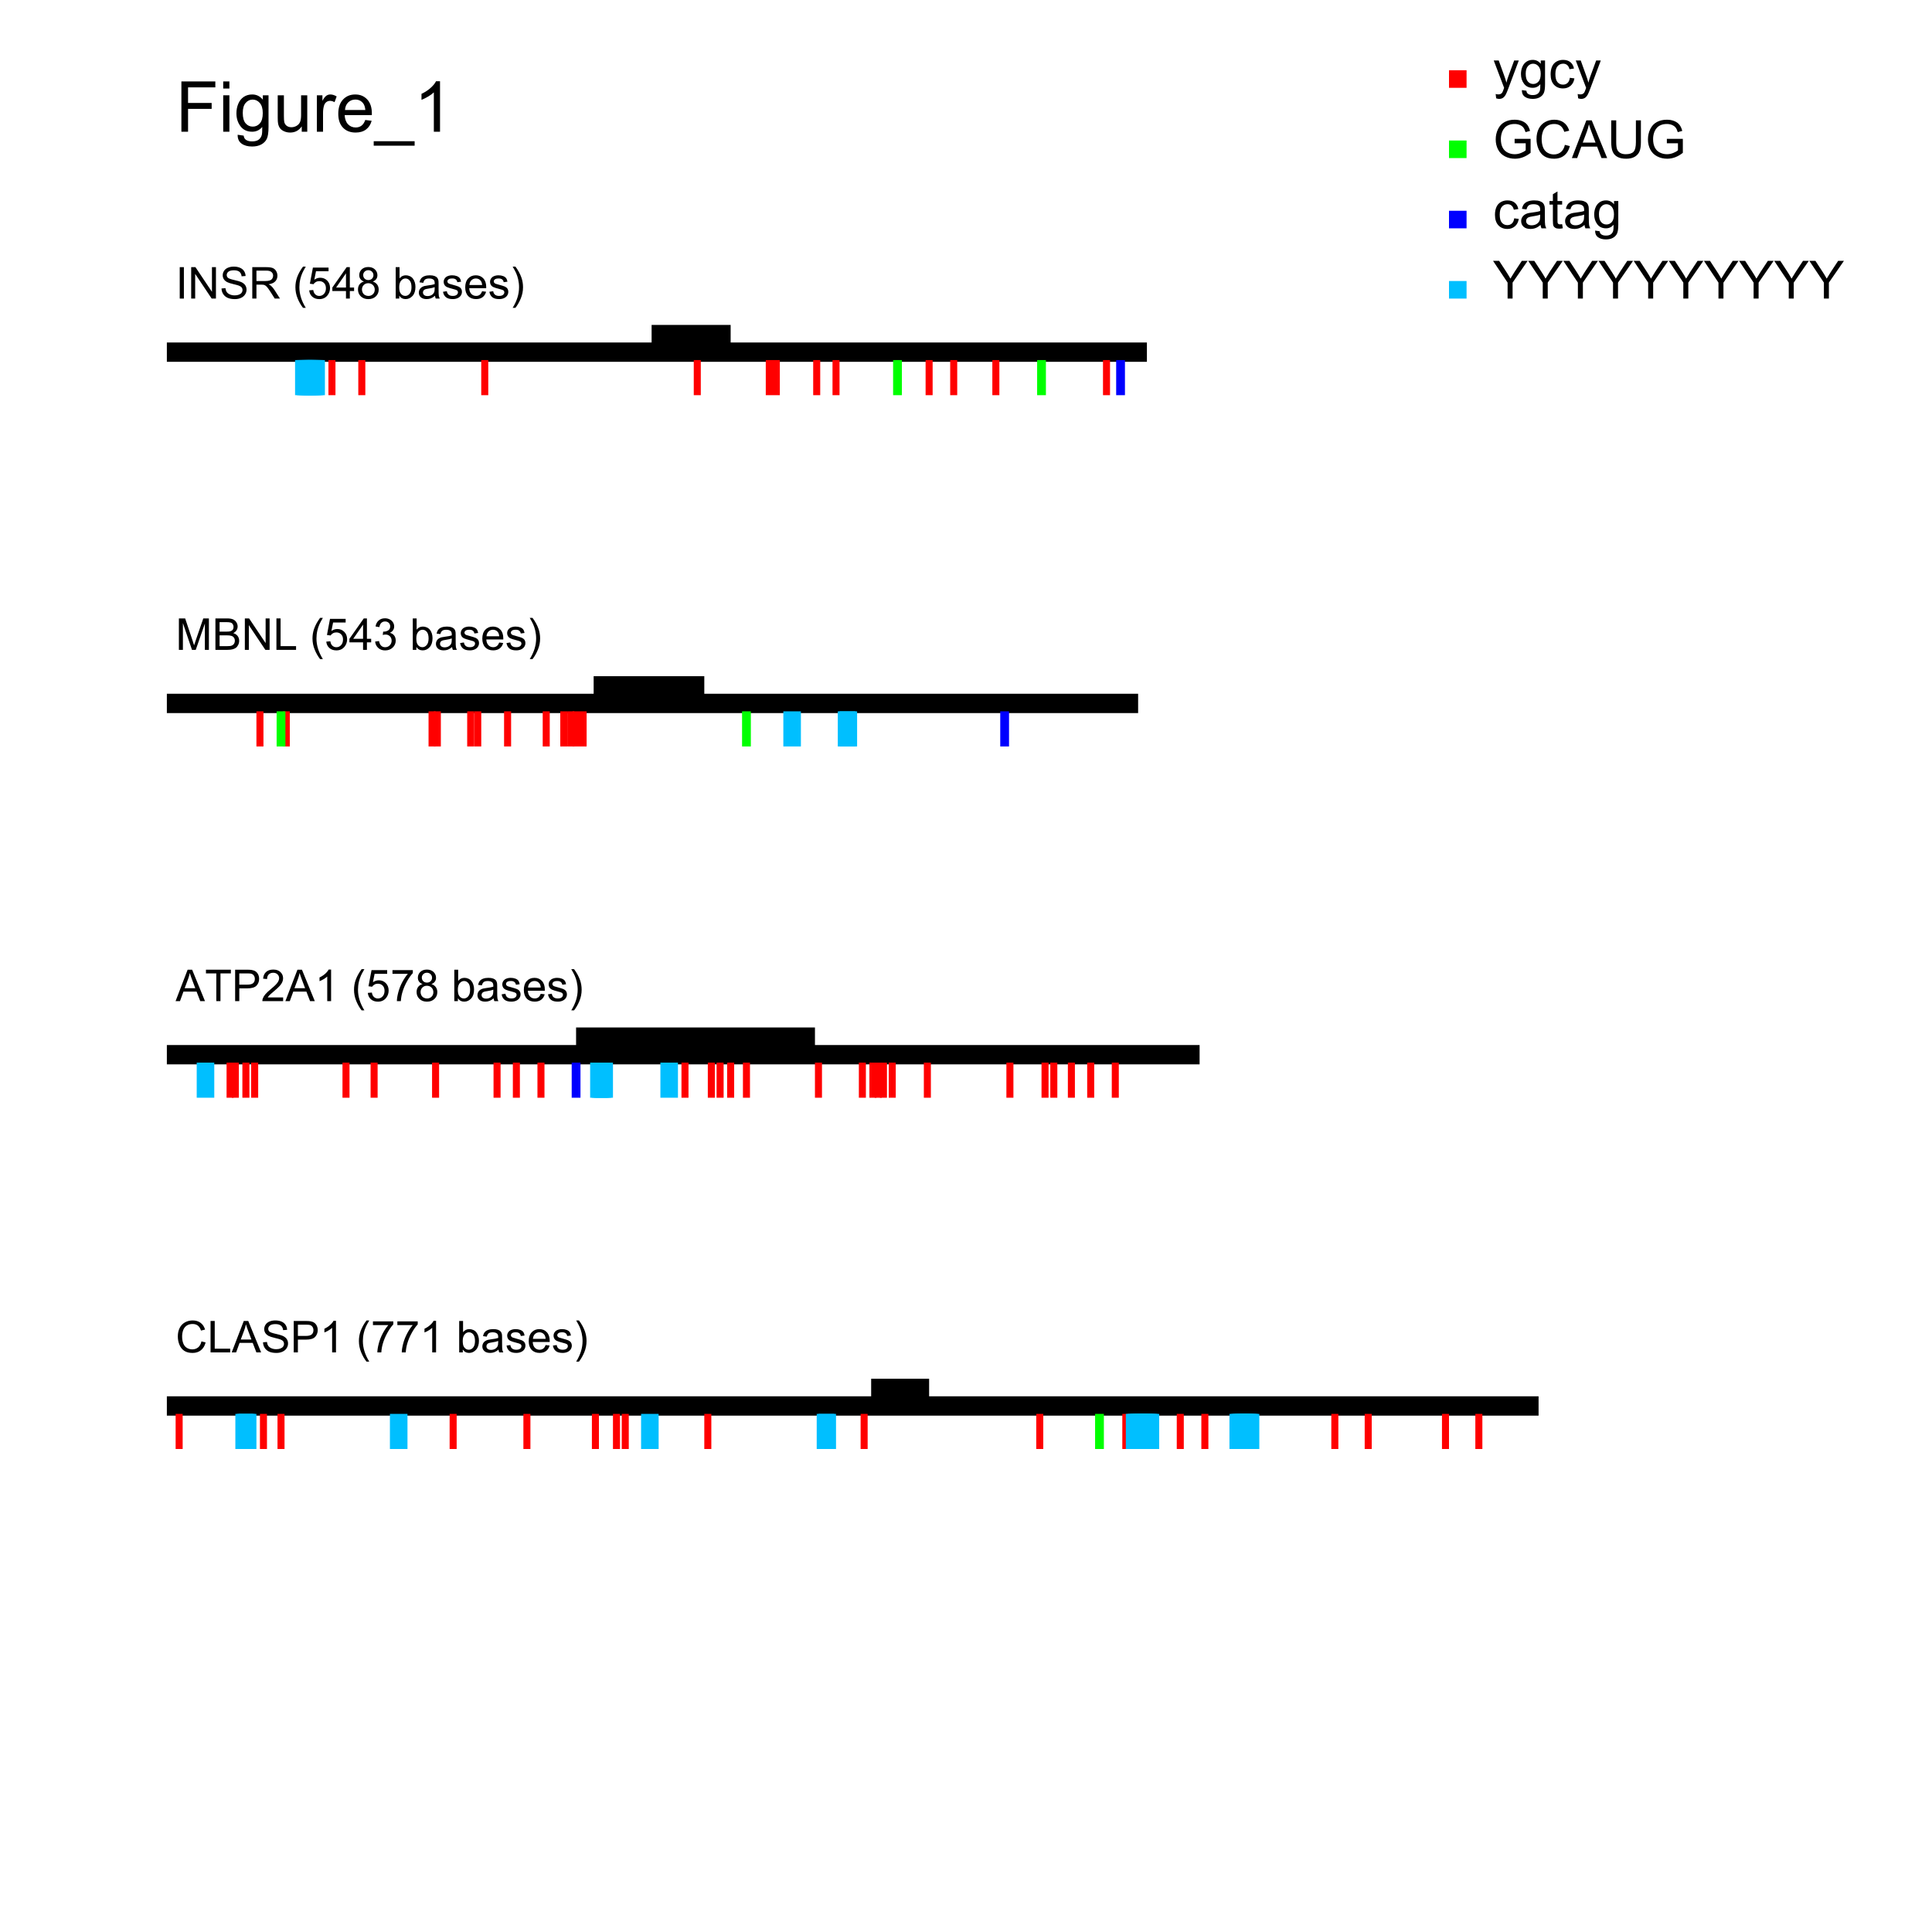 <?xml version="1.0" encoding="UTF-8"?>
<svg xmlns="http://www.w3.org/2000/svg" xmlns:xlink="http://www.w3.org/1999/xlink" width="1100pt" height="1100pt" viewBox="0 0 1100 1100" version="1.1">
<defs>
<g>
<symbol overflow="visible" id="glyph0-0">
<path style="stroke:none;" d="M 3.125 0 L 3.125 -15.625 L 15.625 -15.625 L 15.625 0 Z M 3.516 -0.391 L 15.234 -0.391 L 15.234 -15.234 L 3.516 -15.234 Z M 3.516 -0.391 "/>
</symbol>
<symbol overflow="visible" id="glyph0-1">
<path style="stroke:none;" d="M 2.332 0 L 2.332 -17.895 L 4.699 -17.895 L 4.699 0 Z M 2.332 0 "/>
</symbol>
<symbol overflow="visible" id="glyph0-2">
<path style="stroke:none;" d="M 1.906 0 L 1.906 -17.895 L 4.332 -17.895 L 13.734 -3.844 L 13.734 -17.895 L 16.004 -17.895 L 16.004 0 L 13.574 0 L 4.176 -14.062 L 4.176 0 Z M 1.906 0 "/>
</symbol>
<symbol overflow="visible" id="glyph0-3">
<path style="stroke:none;" d="M 1.125 -5.75 L 3.355 -5.945 C 3.461 -5.051 3.707 -4.316 4.094 -3.742 C 4.48 -3.168 5.082 -2.703 5.895 -2.352 C 6.711 -1.996 7.625 -1.82 8.641 -1.82 C 9.547 -1.82 10.344 -1.953 11.035 -2.223 C 11.727 -2.492 12.242 -2.859 12.578 -3.328 C 12.918 -3.797 13.086 -4.305 13.086 -4.859 C 13.086 -5.422 12.922 -5.91 12.598 -6.328 C 12.273 -6.75 11.734 -7.102 10.984 -7.387 C 10.504 -7.574 9.445 -7.863 7.801 -8.258 C 6.156 -8.652 5.004 -9.023 4.344 -9.375 C 3.492 -9.824 2.855 -10.379 2.434 -11.043 C 2.016 -11.703 1.805 -12.445 1.805 -13.27 C 1.805 -14.172 2.062 -15.016 2.574 -15.801 C 3.086 -16.586 3.836 -17.184 4.82 -17.59 C 5.805 -17.996 6.902 -18.199 8.105 -18.199 C 9.434 -18.199 10.602 -17.988 11.613 -17.559 C 12.629 -17.133 13.406 -16.504 13.953 -15.672 C 14.5 -14.844 14.789 -13.902 14.832 -12.855 L 12.562 -12.684 C 12.438 -13.812 12.027 -14.668 11.32 -15.246 C 10.617 -15.824 9.578 -16.113 8.203 -16.113 C 6.77 -16.113 5.727 -15.852 5.07 -15.324 C 4.418 -14.801 4.09 -14.168 4.09 -13.43 C 4.09 -12.785 4.32 -12.258 4.785 -11.84 C 5.242 -11.426 6.43 -11 8.355 -10.566 C 10.281 -10.129 11.602 -9.75 12.316 -9.422 C 13.359 -8.941 14.129 -8.336 14.625 -7.598 C 15.121 -6.863 15.367 -6.016 15.367 -5.055 C 15.367 -4.102 15.098 -3.203 14.551 -2.363 C 14.004 -1.52 13.223 -0.863 12.199 -0.398 C 11.18 0.07 10.031 0.305 8.754 0.305 C 7.133 0.305 5.777 0.07 4.68 -0.402 C 3.586 -0.875 2.727 -1.586 2.105 -2.531 C 1.484 -3.48 1.156 -4.555 1.125 -5.75 Z M 1.125 -5.75 "/>
</symbol>
<symbol overflow="visible" id="glyph0-4">
<path style="stroke:none;" d="M 1.965 0 L 1.965 -17.895 L 9.898 -17.895 C 11.496 -17.895 12.707 -17.734 13.539 -17.414 C 14.367 -17.094 15.031 -16.523 15.527 -15.711 C 16.023 -14.898 16.273 -13.996 16.273 -13.012 C 16.273 -11.742 15.859 -10.672 15.039 -9.801 C 14.219 -8.93 12.949 -8.379 11.23 -8.141 C 11.855 -7.84 12.332 -7.543 12.66 -7.25 C 13.352 -6.617 14.004 -5.824 14.625 -4.871 L 17.738 0 L 14.758 0 L 12.391 -3.723 C 11.699 -4.797 11.129 -5.621 10.68 -6.188 C 10.234 -6.758 9.832 -7.156 9.48 -7.387 C 9.125 -7.613 8.766 -7.773 8.398 -7.859 C 8.129 -7.918 7.691 -7.945 7.078 -7.945 L 4.332 -7.945 L 4.332 0 Z M 4.332 -9.996 L 9.422 -9.996 C 10.504 -9.996 11.352 -10.109 11.961 -10.332 C 12.574 -10.555 13.039 -10.914 13.355 -11.406 C 13.672 -11.898 13.832 -12.434 13.832 -13.012 C 13.832 -13.859 13.523 -14.555 12.91 -15.102 C 12.297 -15.645 11.324 -15.918 9.996 -15.918 L 4.332 -15.918 Z M 4.332 -9.996 "/>
</symbol>
<symbol overflow="visible" id="glyph0-5">
<g>
</g>
</symbol>
<symbol overflow="visible" id="glyph0-6">
<path style="stroke:none;" d="M 5.848 5.262 C 4.633 3.73 3.609 1.941 2.77 -0.109 C 1.934 -2.16 1.516 -4.285 1.516 -6.48 C 1.516 -8.418 1.828 -10.273 2.453 -12.047 C 3.188 -14.105 4.316 -16.156 5.848 -18.199 L 7.422 -18.199 C 6.438 -16.508 5.785 -15.301 5.469 -14.574 C 4.973 -13.453 4.582 -12.281 4.297 -11.059 C 3.945 -9.539 3.773 -8.008 3.773 -6.469 C 3.773 -2.555 4.988 1.355 7.422 5.262 Z M 5.848 5.262 "/>
</symbol>
<symbol overflow="visible" id="glyph0-7">
<path style="stroke:none;" d="M 1.039 -4.688 L 3.344 -4.883 C 3.516 -3.758 3.914 -2.914 4.535 -2.352 C 5.156 -1.785 5.906 -1.5 6.789 -1.5 C 7.844 -1.5 8.742 -1.898 9.473 -2.699 C 10.203 -3.496 10.57 -4.555 10.57 -5.871 C 10.57 -7.125 10.219 -8.113 9.516 -8.836 C 8.812 -9.562 7.891 -9.926 6.75 -9.926 C 6.043 -9.926 5.402 -9.762 4.836 -9.441 C 4.266 -9.121 3.816 -8.703 3.492 -8.191 L 1.43 -8.461 L 3.16 -17.652 L 12.062 -17.652 L 12.062 -15.551 L 4.918 -15.551 L 3.953 -10.742 C 5.027 -11.492 6.156 -11.867 7.336 -11.867 C 8.898 -11.867 10.219 -11.324 11.293 -10.242 C 12.367 -9.16 12.902 -7.77 12.902 -6.066 C 12.902 -4.445 12.43 -3.047 11.488 -1.867 C 10.34 -0.418 8.773 0.305 6.789 0.305 C 5.16 0.305 3.832 -0.152 2.801 -1.062 C 1.773 -1.973 1.184 -3.184 1.039 -4.688 Z M 1.039 -4.688 "/>
</symbol>
<symbol overflow="visible" id="glyph0-8">
<path style="stroke:none;" d="M 8.082 0 L 8.082 -4.285 L 0.316 -4.285 L 0.316 -6.297 L 8.484 -17.895 L 10.277 -17.895 L 10.277 -6.297 L 12.695 -6.297 L 12.695 -4.285 L 10.277 -4.285 L 10.277 0 Z M 8.082 -6.297 L 8.082 -14.367 L 2.477 -6.297 Z M 8.082 -6.297 "/>
</symbol>
<symbol overflow="visible" id="glyph0-9">
<path style="stroke:none;" d="M 4.418 -9.703 C 3.508 -10.039 2.832 -10.516 2.391 -11.133 C 1.953 -11.75 1.734 -12.492 1.734 -13.355 C 1.734 -14.656 2.203 -15.75 3.137 -16.637 C 4.074 -17.523 5.316 -17.969 6.871 -17.969 C 8.434 -17.969 9.691 -17.516 10.645 -16.609 C 11.598 -15.699 12.074 -14.594 12.074 -13.293 C 12.074 -12.465 11.855 -11.742 11.418 -11.125 C 10.984 -10.512 10.324 -10.039 9.438 -9.703 C 10.535 -9.348 11.371 -8.77 11.945 -7.973 C 12.52 -7.176 12.805 -6.223 12.805 -5.113 C 12.805 -3.586 12.266 -2.301 11.18 -1.258 C 10.098 -0.215 8.676 0.305 6.91 0.305 C 5.145 0.305 3.719 -0.219 2.637 -1.262 C 1.555 -2.309 1.012 -3.613 1.012 -5.176 C 1.012 -6.34 1.309 -7.312 1.898 -8.098 C 2.488 -8.883 3.328 -9.418 4.418 -9.703 Z M 3.98 -13.43 C 3.98 -12.582 4.254 -11.891 4.797 -11.352 C 5.344 -10.816 6.051 -10.547 6.922 -10.547 C 7.77 -10.547 8.461 -10.812 9.004 -11.348 C 9.543 -11.879 9.812 -12.531 9.812 -13.305 C 9.812 -14.109 9.535 -14.789 8.977 -15.34 C 8.422 -15.887 7.727 -16.164 6.898 -16.164 C 6.059 -16.164 5.363 -15.895 4.809 -15.355 C 4.258 -14.82 3.98 -14.176 3.98 -13.43 Z M 3.273 -5.164 C 3.273 -4.539 3.422 -3.93 3.719 -3.344 C 4.016 -2.758 4.457 -2.305 5.043 -1.984 C 5.629 -1.664 6.258 -1.5 6.934 -1.5 C 7.984 -1.5 8.852 -1.84 9.535 -2.516 C 10.219 -3.191 10.559 -4.047 10.559 -5.09 C 10.559 -6.148 10.207 -7.023 9.504 -7.715 C 8.801 -8.406 7.918 -8.754 6.859 -8.754 C 5.828 -8.754 4.969 -8.41 4.289 -7.727 C 3.609 -7.043 3.273 -6.188 3.273 -5.164 Z M 3.273 -5.164 "/>
</symbol>
<symbol overflow="visible" id="glyph0-10">
<path style="stroke:none;" d="M 3.676 0 L 1.637 0 L 1.637 -17.895 L 3.832 -17.895 L 3.832 -11.512 C 4.762 -12.676 5.945 -13.258 7.387 -13.258 C 8.184 -13.258 8.938 -13.098 9.648 -12.773 C 10.359 -12.453 10.949 -12 11.406 -11.418 C 11.867 -10.836 12.227 -10.137 12.488 -9.312 C 12.75 -8.492 12.879 -7.613 12.879 -6.676 C 12.879 -4.453 12.328 -2.738 11.23 -1.527 C 10.133 -0.312 8.812 0.293 7.273 0.293 C 5.746 0.293 4.547 -0.348 3.676 -1.625 Z M 3.648 -6.578 C 3.648 -5.023 3.863 -3.902 4.285 -3.211 C 4.977 -2.078 5.914 -1.516 7.094 -1.516 C 8.055 -1.516 8.883 -1.93 9.582 -2.766 C 10.281 -3.598 10.633 -4.844 10.633 -6.492 C 10.633 -8.188 10.297 -9.438 9.625 -10.242 C 8.953 -11.047 8.141 -11.449 7.191 -11.449 C 6.23 -11.449 5.398 -11.031 4.699 -10.199 C 4 -9.363 3.648 -8.16 3.648 -6.578 Z M 3.648 -6.578 "/>
</symbol>
<symbol overflow="visible" id="glyph0-11">
<path style="stroke:none;" d="M 10.109 -1.598 C 9.293 -0.906 8.512 -0.418 7.758 -0.133 C 7.004 0.152 6.195 0.293 5.336 0.293 C 3.91 0.293 2.816 -0.055 2.051 -0.75 C 1.285 -1.445 0.902 -2.336 0.902 -3.418 C 0.902 -4.055 1.047 -4.633 1.336 -5.156 C 1.625 -5.684 2.004 -6.102 2.473 -6.422 C 2.941 -6.738 3.469 -6.977 4.055 -7.141 C 4.484 -7.254 5.137 -7.363 6.008 -7.469 C 7.781 -7.68 9.086 -7.934 9.926 -8.227 C 9.934 -8.527 9.938 -8.719 9.938 -8.801 C 9.938 -9.695 9.73 -10.328 9.312 -10.695 C 8.75 -11.191 7.918 -11.438 6.812 -11.438 C 5.777 -11.438 5.016 -11.258 4.523 -10.895 C 4.031 -10.531 3.668 -9.891 3.43 -8.973 L 1.281 -9.266 C 1.477 -10.184 1.797 -10.926 2.246 -11.492 C 2.695 -12.059 3.34 -12.492 4.188 -12.801 C 5.035 -13.105 6.016 -13.258 7.129 -13.258 C 8.234 -13.258 9.137 -13.125 9.828 -12.867 C 10.52 -12.605 11.027 -12.277 11.352 -11.883 C 11.68 -11.488 11.906 -10.992 12.035 -10.387 C 12.109 -10.012 12.145 -9.34 12.145 -8.363 L 12.145 -5.434 C 12.145 -3.391 12.191 -2.098 12.285 -1.555 C 12.379 -1.016 12.566 -0.496 12.844 0 L 10.547 0 C 10.32 -0.457 10.172 -0.988 10.109 -1.598 Z M 9.926 -6.508 C 9.129 -6.18 7.93 -5.902 6.336 -5.676 C 5.434 -5.547 4.793 -5.398 4.418 -5.238 C 4.043 -5.074 3.754 -4.836 3.551 -4.523 C 3.348 -4.211 3.246 -3.863 3.246 -3.48 C 3.246 -2.895 3.469 -2.406 3.914 -2.016 C 4.355 -1.625 5.004 -1.43 5.859 -1.43 C 6.707 -1.43 7.457 -1.613 8.117 -1.984 C 8.777 -2.355 9.262 -2.859 9.57 -3.504 C 9.805 -4 9.926 -4.73 9.926 -5.699 Z M 9.926 -6.508 "/>
</symbol>
<symbol overflow="visible" id="glyph0-12">
<path style="stroke:none;" d="M 0.77 -3.871 L 2.941 -4.211 C 3.062 -3.34 3.402 -2.672 3.961 -2.211 C 4.52 -1.746 5.297 -1.516 6.297 -1.516 C 7.309 -1.516 8.055 -1.719 8.547 -2.129 C 9.035 -2.539 9.277 -3.023 9.277 -3.578 C 9.277 -4.074 9.062 -4.465 8.629 -4.75 C 8.328 -4.945 7.582 -5.191 6.383 -5.492 C 4.773 -5.898 3.656 -6.254 3.035 -6.551 C 2.41 -6.848 1.938 -7.258 1.617 -7.781 C 1.297 -8.305 1.137 -8.887 1.137 -9.523 C 1.137 -10.102 1.266 -10.633 1.531 -11.125 C 1.797 -11.617 2.156 -12.027 2.613 -12.352 C 2.953 -12.605 3.422 -12.82 4.012 -12.996 C 4.602 -13.172 5.234 -13.258 5.906 -13.258 C 6.926 -13.258 7.82 -13.109 8.586 -12.816 C 9.355 -12.523 9.926 -12.129 10.289 -11.629 C 10.656 -11.129 10.91 -10.457 11.047 -9.617 L 8.898 -9.328 C 8.801 -9.992 8.52 -10.516 8.051 -10.891 C 7.582 -11.266 6.922 -11.449 6.066 -11.449 C 5.059 -11.449 4.336 -11.285 3.906 -10.949 C 3.477 -10.617 3.258 -10.227 3.258 -9.777 C 3.258 -9.492 3.348 -9.238 3.527 -9.008 C 3.707 -8.773 3.988 -8.578 4.371 -8.422 C 4.59 -8.34 5.238 -8.156 6.312 -7.859 C 7.867 -7.445 8.949 -7.105 9.562 -6.844 C 10.18 -6.578 10.66 -6.191 11.012 -5.688 C 11.359 -5.184 11.535 -4.559 11.535 -3.809 C 11.535 -3.078 11.32 -2.387 10.895 -1.738 C 10.469 -1.094 9.852 -0.594 9.047 -0.238 C 8.242 0.117 7.328 0.293 6.312 0.293 C 4.625 0.293 3.344 -0.059 2.461 -0.758 C 1.578 -1.457 1.012 -2.496 0.77 -3.871 Z M 0.77 -3.871 "/>
</symbol>
<symbol overflow="visible" id="glyph0-13">
<path style="stroke:none;" d="M 10.523 -4.176 L 12.793 -3.895 C 12.434 -2.566 11.773 -1.539 10.805 -0.805 C 9.836 -0.074 8.598 0.293 7.094 0.293 C 5.195 0.293 3.691 -0.289 2.582 -1.457 C 1.473 -2.625 0.914 -4.266 0.914 -6.371 C 0.914 -8.555 1.477 -10.246 2.602 -11.449 C 3.723 -12.656 5.18 -13.258 6.969 -13.258 C 8.703 -13.258 10.121 -12.668 11.219 -11.488 C 12.316 -10.309 12.867 -8.648 12.867 -6.508 C 12.867 -6.375 12.863 -6.18 12.855 -5.922 L 3.188 -5.922 C 3.27 -4.496 3.672 -3.406 4.395 -2.648 C 5.117 -1.891 6.023 -1.516 7.105 -1.516 C 7.91 -1.516 8.598 -1.727 9.168 -2.148 C 9.738 -2.57 10.188 -3.246 10.523 -4.176 Z M 3.309 -7.727 L 10.547 -7.727 C 10.449 -8.816 10.172 -9.637 9.719 -10.18 C 9.016 -11.027 8.109 -11.449 6.996 -11.449 C 5.984 -11.449 5.137 -11.113 4.449 -10.438 C 3.762 -9.762 3.383 -8.859 3.309 -7.727 Z M 3.309 -7.727 "/>
</symbol>
<symbol overflow="visible" id="glyph0-14">
<path style="stroke:none;" d="M 3.09 5.262 L 1.516 5.262 C 3.949 1.355 5.164 -2.555 5.164 -6.469 C 5.164 -8 4.988 -9.516 4.641 -11.023 C 4.363 -12.242 3.977 -13.414 3.48 -14.539 C 3.164 -15.27 2.508 -16.492 1.516 -18.199 L 3.09 -18.199 C 4.617 -16.156 5.75 -14.105 6.48 -12.047 C 7.109 -10.273 7.422 -8.418 7.422 -6.48 C 7.422 -4.285 7 -2.16 6.16 -0.109 C 5.316 1.941 4.293 3.73 3.09 5.262 Z M 3.09 5.262 "/>
</symbol>
<symbol overflow="visible" id="glyph0-15">
<path style="stroke:none;" d="M 1.855 0 L 1.855 -17.895 L 5.422 -17.895 L 9.656 -5.227 C 10.047 -4.047 10.332 -3.16 10.512 -2.574 C 10.715 -3.227 11.031 -4.184 11.461 -5.445 L 15.746 -17.895 L 18.934 -17.895 L 18.934 0 L 16.648 0 L 16.648 -14.977 L 11.449 0 L 9.312 0 L 4.137 -15.234 L 4.137 0 Z M 1.855 0 "/>
</symbol>
<symbol overflow="visible" id="glyph0-16">
<path style="stroke:none;" d="M 1.832 0 L 1.832 -17.895 L 8.547 -17.895 C 9.914 -17.895 11.008 -17.715 11.836 -17.352 C 12.66 -16.988 13.309 -16.434 13.777 -15.68 C 14.242 -14.926 14.477 -14.141 14.477 -13.316 C 14.477 -12.551 14.27 -11.832 13.855 -11.156 C 13.441 -10.48 12.812 -9.938 11.977 -9.523 C 13.059 -9.203 13.891 -8.664 14.473 -7.898 C 15.055 -7.133 15.344 -6.23 15.344 -5.188 C 15.344 -4.352 15.168 -3.57 14.812 -2.852 C 14.461 -2.129 14.023 -1.574 13.5 -1.184 C 12.98 -0.793 12.328 -0.5 11.543 -0.301 C 10.758 -0.102 9.793 0 8.656 0 Z M 4.199 -10.375 L 8.07 -10.375 C 9.117 -10.375 9.871 -10.445 10.328 -10.582 C 10.93 -10.762 11.383 -11.059 11.688 -11.477 C 11.992 -11.891 12.145 -12.41 12.145 -13.039 C 12.145 -13.633 12.004 -14.152 11.719 -14.605 C 11.434 -15.059 11.027 -15.367 10.5 -15.535 C 9.969 -15.699 9.062 -15.785 7.777 -15.785 L 4.199 -15.785 Z M 4.199 -2.113 L 8.656 -2.113 C 9.422 -2.113 9.957 -2.141 10.266 -2.195 C 10.812 -2.293 11.266 -2.457 11.633 -2.688 C 12 -2.914 12.301 -3.246 12.535 -3.68 C 12.773 -4.117 12.891 -4.617 12.891 -5.188 C 12.891 -5.855 12.719 -6.434 12.379 -6.926 C 12.035 -7.418 11.562 -7.766 10.957 -7.965 C 10.352 -8.164 9.477 -8.266 8.336 -8.266 L 4.199 -8.266 Z M 4.199 -2.113 "/>
</symbol>
<symbol overflow="visible" id="glyph0-17">
<path style="stroke:none;" d="M 1.832 0 L 1.832 -17.895 L 4.199 -17.895 L 4.199 -2.113 L 13.012 -2.113 L 13.012 0 Z M 1.832 0 "/>
</symbol>
<symbol overflow="visible" id="glyph0-18">
<path style="stroke:none;" d="M 1.051 -4.723 L 3.246 -5.016 C 3.5 -3.773 3.93 -2.875 4.535 -2.324 C 5.141 -1.777 5.879 -1.5 6.75 -1.5 C 7.785 -1.5 8.656 -1.859 9.367 -2.574 C 10.082 -3.293 10.438 -4.18 10.438 -5.238 C 10.438 -6.246 10.109 -7.078 9.449 -7.734 C 8.789 -8.391 7.949 -8.715 6.934 -8.715 C 6.52 -8.715 6 -8.633 5.383 -8.473 L 5.629 -10.398 C 5.773 -10.383 5.891 -10.375 5.98 -10.375 C 6.918 -10.375 7.758 -10.621 8.508 -11.109 C 9.258 -11.598 9.633 -12.348 9.633 -13.367 C 9.633 -14.172 9.359 -14.84 8.812 -15.367 C 8.27 -15.898 7.562 -16.164 6.703 -16.164 C 5.848 -16.164 5.137 -15.895 4.566 -15.355 C 3.996 -14.82 3.629 -14.016 3.469 -12.938 L 1.27 -13.328 C 1.539 -14.801 2.148 -15.945 3.102 -16.754 C 4.055 -17.562 5.238 -17.969 6.652 -17.969 C 7.629 -17.969 8.527 -17.758 9.352 -17.34 C 10.172 -16.922 10.801 -16.348 11.238 -15.625 C 11.672 -14.902 11.891 -14.133 11.891 -13.316 C 11.891 -12.543 11.684 -11.84 11.266 -11.207 C 10.852 -10.57 10.238 -10.066 9.422 -9.691 C 10.48 -9.449 11.305 -8.941 11.891 -8.172 C 12.477 -7.402 12.77 -6.441 12.77 -5.285 C 12.77 -3.723 12.199 -2.398 11.059 -1.312 C 9.922 -0.227 8.48 0.316 6.738 0.316 C 5.168 0.316 3.863 -0.152 2.824 -1.086 C 1.789 -2.023 1.195 -3.234 1.051 -4.723 Z M 1.051 -4.723 "/>
</symbol>
<symbol overflow="visible" id="glyph0-19">
<path style="stroke:none;" d="M -0.035 0 L 6.836 -17.895 L 9.387 -17.895 L 16.711 0 L 14.016 0 L 11.926 -5.422 L 4.445 -5.422 L 2.477 0 Z M 5.125 -7.348 L 11.195 -7.348 L 9.328 -12.305 C 8.758 -13.809 8.332 -15.047 8.055 -16.016 C 7.828 -14.867 7.508 -13.73 7.094 -12.598 Z M 5.125 -7.348 "/>
</symbol>
<symbol overflow="visible" id="glyph0-20">
<path style="stroke:none;" d="M 6.48 0 L 6.48 -15.785 L 0.586 -15.785 L 0.586 -17.895 L 14.77 -17.895 L 14.77 -15.785 L 8.852 -15.785 L 8.852 0 Z M 6.48 0 "/>
</symbol>
<symbol overflow="visible" id="glyph0-21">
<path style="stroke:none;" d="M 1.93 0 L 1.93 -17.895 L 8.68 -17.895 C 9.867 -17.895 10.773 -17.84 11.402 -17.727 C 12.281 -17.578 13.016 -17.301 13.609 -16.887 C 14.203 -16.477 14.684 -15.902 15.047 -15.16 C 15.406 -14.422 15.59 -13.605 15.59 -12.719 C 15.59 -11.199 15.105 -9.91 14.137 -8.855 C 13.168 -7.801 11.418 -7.273 8.887 -7.273 L 4.297 -7.273 L 4.297 0 Z M 4.297 -9.387 L 8.922 -9.387 C 10.453 -9.387 11.539 -9.672 12.184 -10.242 C 12.824 -10.812 13.148 -11.613 13.148 -12.648 C 13.148 -13.395 12.957 -14.035 12.578 -14.57 C 12.199 -15.102 11.703 -15.453 11.086 -15.625 C 10.688 -15.73 9.949 -15.785 8.875 -15.785 L 4.297 -15.785 Z M 4.297 -9.387 "/>
</symbol>
<symbol overflow="visible" id="glyph0-22">
<path style="stroke:none;" d="M 12.586 -2.113 L 12.586 0 L 0.758 0 C 0.742 -0.527 0.824 -1.039 1.012 -1.527 C 1.312 -2.332 1.797 -3.125 2.461 -3.906 C 3.125 -4.688 4.082 -5.59 5.336 -6.617 C 7.281 -8.211 8.594 -9.477 9.277 -10.406 C 9.961 -11.34 10.305 -12.219 10.305 -13.051 C 10.305 -13.922 9.992 -14.656 9.367 -15.254 C 8.746 -15.852 7.934 -16.148 6.934 -16.148 C 5.875 -16.148 5.031 -15.832 4.395 -15.199 C 3.758 -14.562 3.438 -13.684 3.43 -12.562 L 1.172 -12.793 C 1.328 -14.477 1.91 -15.762 2.918 -16.645 C 3.926 -17.527 5.281 -17.969 6.984 -17.969 C 8.699 -17.969 10.059 -17.492 11.059 -16.539 C 12.059 -15.586 12.562 -14.41 12.562 -13 C 12.562 -12.285 12.414 -11.582 12.121 -10.891 C 11.828 -10.199 11.344 -9.469 10.664 -8.703 C 9.984 -7.938 8.855 -6.891 7.273 -5.555 C 5.957 -4.449 5.109 -3.695 4.734 -3.301 C 4.359 -2.906 4.055 -2.512 3.809 -2.113 Z M 12.586 -2.113 "/>
</symbol>
<symbol overflow="visible" id="glyph0-23">
<path style="stroke:none;" d="M 9.312 0 L 7.117 0 L 7.117 -14 C 6.586 -13.496 5.895 -12.992 5.035 -12.488 C 4.176 -11.984 3.406 -11.605 2.723 -11.352 L 2.723 -13.477 C 3.953 -14.055 5.023 -14.754 5.945 -15.578 C 6.863 -16.398 7.516 -17.195 7.898 -17.969 L 9.312 -17.969 Z M 9.312 0 "/>
</symbol>
<symbol overflow="visible" id="glyph0-24">
<path style="stroke:none;" d="M 1.184 -15.551 L 1.184 -17.664 L 12.77 -17.664 L 12.77 -15.953 C 11.629 -14.742 10.5 -13.129 9.383 -11.121 C 8.262 -9.109 7.398 -7.043 6.789 -4.918 C 6.348 -3.422 6.066 -1.781 5.945 0 L 3.688 0 C 3.711 -1.406 3.988 -3.109 4.516 -5.102 C 5.047 -7.098 5.805 -9.02 6.793 -10.871 C 7.781 -12.723 8.832 -14.281 9.949 -15.551 Z M 1.184 -15.551 "/>
</symbol>
<symbol overflow="visible" id="glyph0-25">
<path style="stroke:none;" d="M 14.695 -6.273 L 17.066 -5.676 C 16.57 -3.73 15.676 -2.25 14.387 -1.227 C 13.098 -0.207 11.52 0.305 9.656 0.305 C 7.727 0.305 6.16 -0.086 4.949 -0.871 C 3.742 -1.656 2.82 -2.797 2.191 -4.285 C 1.562 -5.773 1.246 -7.375 1.246 -9.082 C 1.246 -10.945 1.602 -12.57 2.312 -13.957 C 3.023 -15.344 4.039 -16.398 5.352 -17.121 C 6.668 -17.84 8.113 -18.199 9.691 -18.199 C 11.484 -18.199 12.988 -17.746 14.211 -16.832 C 15.43 -15.922 16.281 -14.641 16.762 -12.988 L 14.43 -12.438 C 14.016 -13.742 13.41 -14.688 12.621 -15.281 C 11.832 -15.875 10.84 -16.176 9.645 -16.176 C 8.27 -16.176 7.117 -15.844 6.195 -15.188 C 5.273 -14.527 4.621 -13.641 4.25 -12.531 C 3.875 -11.422 3.688 -10.273 3.688 -9.094 C 3.688 -7.57 3.91 -6.242 4.352 -5.109 C 4.797 -3.973 5.484 -3.125 6.422 -2.562 C 7.355 -2 8.371 -1.723 9.461 -1.723 C 10.789 -1.723 11.91 -2.105 12.828 -2.867 C 13.75 -3.633 14.371 -4.77 14.695 -6.273 Z M 14.695 -6.273 "/>
</symbol>
<symbol overflow="visible" id="glyph1-0">
<path style="stroke:none;" d="M 3.75 0 L 3.75 -18.75 L 18.75 -18.75 L 18.75 0 Z M 4.219 -0.469 L 18.281 -0.469 L 18.281 -18.281 L 4.219 -18.281 Z M 4.219 -0.469 "/>
</symbol>
<symbol overflow="visible" id="glyph1-1">
<path style="stroke:none;" d="M 1.859 5.992 L 1.566 3.516 C 2.145 3.672 2.648 3.75 3.078 3.75 C 3.664 3.75 4.133 3.652 4.484 3.457 C 4.836 3.262 5.121 2.988 5.348 2.637 C 5.512 2.375 5.781 1.719 6.152 0.672 C 6.203 0.527 6.281 0.312 6.387 0.031 L 0.484 -15.555 L 3.324 -15.555 L 6.562 -6.547 C 6.984 -5.406 7.359 -4.203 7.691 -2.945 C 7.992 -4.156 8.355 -5.336 8.773 -6.488 L 12.102 -15.555 L 14.734 -15.555 L 8.82 0.266 C 8.184 1.973 7.691 3.148 7.34 3.793 C 6.871 4.664 6.332 5.301 5.727 5.707 C 5.121 6.109 4.398 6.312 3.559 6.312 C 3.051 6.312 2.484 6.207 1.859 5.992 Z M 1.859 5.992 "/>
</symbol>
<symbol overflow="visible" id="glyph1-2">
<path style="stroke:none;" d="M 1.492 1.289 L 4.059 1.672 C 4.164 2.461 4.461 3.039 4.953 3.398 C 5.605 3.887 6.5 4.133 7.633 4.133 C 8.852 4.133 9.797 3.887 10.461 3.398 C 11.125 2.91 11.57 2.227 11.805 1.348 C 11.941 0.812 12.008 -0.316 11.996 -2.035 C 10.844 -0.68 9.41 0 7.691 0 C 5.551 0 3.898 -0.773 2.727 -2.312 C 1.555 -3.855 0.969 -5.707 0.969 -7.867 C 0.969 -9.352 1.234 -10.719 1.773 -11.977 C 2.309 -13.23 3.09 -14.199 4.109 -14.883 C 5.129 -15.566 6.328 -15.906 7.703 -15.906 C 9.539 -15.906 11.055 -15.164 12.246 -13.68 L 12.246 -15.555 L 14.68 -15.555 L 14.68 -2.109 C 14.68 0.312 14.43 2.027 13.938 3.039 C 13.445 4.051 12.664 4.848 11.594 5.434 C 10.523 6.02 9.211 6.312 7.648 6.312 C 5.793 6.312 4.293 5.895 3.148 5.062 C 2.008 4.227 1.453 2.969 1.492 1.289 Z M 3.676 -8.055 C 3.676 -6.016 4.082 -4.527 4.891 -3.59 C 5.703 -2.652 6.719 -2.184 7.938 -2.184 C 9.148 -2.184 10.164 -2.648 10.984 -3.582 C 11.805 -4.516 12.219 -5.977 12.219 -7.969 C 12.219 -9.875 11.793 -11.309 10.949 -12.273 C 10.105 -13.242 9.086 -13.727 7.895 -13.727 C 6.723 -13.727 5.727 -13.25 4.906 -12.297 C 4.086 -11.344 3.676 -9.93 3.676 -8.055 Z M 3.676 -8.055 "/>
</symbol>
<symbol overflow="visible" id="glyph1-3">
<path style="stroke:none;" d="M 12.129 -5.699 L 14.723 -5.359 C 14.438 -3.574 13.715 -2.176 12.547 -1.164 C 11.379 -0.152 9.945 0.352 8.246 0.352 C 6.117 0.352 4.406 -0.344 3.113 -1.734 C 1.82 -3.125 1.172 -5.121 1.172 -7.719 C 1.172 -9.398 1.449 -10.867 2.008 -12.129 C 2.562 -13.391 3.41 -14.332 4.547 -14.965 C 5.688 -15.594 6.922 -15.906 8.262 -15.906 C 9.953 -15.906 11.332 -15.48 12.406 -14.625 C 13.48 -13.773 14.172 -12.559 14.473 -10.984 L 11.91 -10.59 C 11.664 -11.637 11.234 -12.422 10.613 -12.949 C 9.992 -13.477 9.242 -13.742 8.363 -13.742 C 7.035 -13.742 5.957 -13.266 5.125 -12.312 C 4.297 -11.359 3.883 -9.852 3.883 -7.793 C 3.883 -5.703 4.281 -4.184 5.082 -3.238 C 5.883 -2.289 6.93 -1.816 8.219 -1.816 C 9.254 -1.816 10.117 -2.133 10.812 -2.77 C 11.504 -3.402 11.945 -4.379 12.129 -5.699 Z M 12.129 -5.699 "/>
</symbol>
<symbol overflow="visible" id="glyph1-4">
<path style="stroke:none;" d="M 12.363 -8.422 L 12.363 -10.941 L 21.461 -10.957 L 21.461 -2.988 C 20.062 -1.875 18.625 -1.039 17.141 -0.477 C 15.656 0.086 14.133 0.367 12.57 0.367 C 10.461 0.367 8.543 -0.086 6.82 -0.988 C 5.094 -1.891 3.793 -3.199 2.914 -4.906 C 2.035 -6.617 1.598 -8.523 1.598 -10.633 C 1.598 -12.723 2.035 -14.676 2.906 -16.488 C 3.781 -18.297 5.039 -19.645 6.68 -20.523 C 8.32 -21.402 10.211 -21.84 12.348 -21.84 C 13.902 -21.84 15.305 -21.59 16.559 -21.086 C 17.812 -20.582 18.797 -19.883 19.512 -18.984 C 20.227 -18.086 20.766 -16.914 21.137 -15.469 L 18.574 -14.766 C 18.25 -15.859 17.852 -16.719 17.375 -17.344 C 16.895 -17.969 16.211 -18.469 15.32 -18.844 C 14.434 -19.219 13.445 -19.41 12.363 -19.41 C 11.062 -19.41 9.941 -19.211 8.992 -18.816 C 8.047 -18.422 7.281 -17.898 6.703 -17.258 C 6.121 -16.613 5.668 -15.902 5.348 -15.133 C 4.801 -13.805 4.527 -12.363 4.527 -10.812 C 4.527 -8.898 4.855 -7.297 5.516 -6.008 C 6.176 -4.719 7.133 -3.758 8.395 -3.133 C 9.652 -2.508 10.992 -2.195 12.406 -2.195 C 13.637 -2.195 14.84 -2.434 16.012 -2.906 C 17.184 -3.383 18.07 -3.887 18.676 -4.422 L 18.676 -8.422 Z M 12.363 -8.422 "/>
</symbol>
<symbol overflow="visible" id="glyph1-5">
<path style="stroke:none;" d="M 17.637 -7.531 L 20.477 -6.812 C 19.883 -4.477 18.812 -2.699 17.262 -1.473 C 15.715 -0.246 13.824 0.367 11.586 0.367 C 9.273 0.367 7.391 -0.105 5.941 -1.047 C 4.492 -1.988 3.387 -3.355 2.629 -5.141 C 1.871 -6.93 1.492 -8.848 1.492 -10.898 C 1.492 -13.133 1.922 -15.086 2.777 -16.75 C 3.633 -18.414 4.848 -19.68 6.422 -20.543 C 8 -21.406 9.734 -21.84 11.633 -21.84 C 13.781 -21.84 15.586 -21.293 17.051 -20.199 C 18.516 -19.105 19.535 -17.57 20.113 -15.586 L 17.312 -14.926 C 16.816 -16.488 16.094 -17.625 15.148 -18.34 C 14.199 -19.055 13.008 -19.41 11.57 -19.41 C 9.922 -19.41 8.543 -19.016 7.434 -18.223 C 6.324 -17.43 5.547 -16.371 5.098 -15.035 C 4.648 -13.703 4.422 -12.328 4.422 -10.914 C 4.422 -9.086 4.691 -7.492 5.223 -6.129 C 5.754 -4.766 6.582 -3.75 7.703 -3.078 C 8.828 -2.402 10.043 -2.066 11.352 -2.066 C 12.945 -2.066 14.293 -2.523 15.395 -3.441 C 16.5 -4.359 17.246 -5.723 17.637 -7.531 Z M 17.637 -7.531 "/>
</symbol>
<symbol overflow="visible" id="glyph1-6">
<path style="stroke:none;" d="M -0.043 0 L 8.203 -21.477 L 11.266 -21.477 L 20.055 0 L 16.816 0 L 14.312 -6.504 L 5.332 -6.504 L 2.973 0 Z M 6.152 -8.82 L 13.434 -8.82 L 11.191 -14.766 C 10.508 -16.57 10 -18.055 9.668 -19.219 C 9.395 -17.844 9.008 -16.477 8.512 -15.117 Z M 6.152 -8.82 "/>
</symbol>
<symbol overflow="visible" id="glyph1-7">
<path style="stroke:none;" d="M 16.406 -21.477 L 19.25 -21.477 L 19.25 -9.066 C 19.25 -6.91 19.004 -5.195 18.516 -3.926 C 18.027 -2.656 17.145 -1.625 15.871 -0.828 C 14.598 -0.031 12.926 0.367 10.855 0.367 C 8.844 0.367 7.195 0.02 5.918 -0.672 C 4.641 -1.367 3.727 -2.371 3.18 -3.684 C 2.633 -4.996 2.359 -6.793 2.359 -9.066 L 2.359 -21.477 L 5.199 -21.477 L 5.199 -9.082 C 5.199 -7.219 5.375 -5.844 5.719 -4.957 C 6.066 -4.074 6.664 -3.395 7.508 -2.914 C 8.352 -2.438 9.383 -2.195 10.605 -2.195 C 12.695 -2.195 14.184 -2.672 15.074 -3.617 C 15.961 -4.566 16.406 -6.387 16.406 -9.082 Z M 16.406 -21.477 "/>
</symbol>
<symbol overflow="visible" id="glyph1-8">
<path style="stroke:none;" d="M 12.129 -1.918 C 11.152 -1.09 10.211 -0.504 9.309 -0.16 C 8.406 0.18 7.438 0.352 6.402 0.352 C 4.691 0.352 3.379 -0.066 2.461 -0.902 C 1.543 -1.734 1.086 -2.805 1.086 -4.102 C 1.086 -4.863 1.258 -5.559 1.605 -6.188 C 1.953 -6.82 2.406 -7.324 2.965 -7.703 C 3.527 -8.086 4.16 -8.375 4.863 -8.57 C 5.383 -8.707 6.164 -8.836 7.207 -8.965 C 9.336 -9.219 10.902 -9.523 11.91 -9.875 C 11.918 -10.234 11.922 -10.465 11.922 -10.562 C 11.922 -11.637 11.676 -12.391 11.176 -12.832 C 10.504 -13.43 9.5 -13.727 8.172 -13.727 C 6.934 -13.727 6.02 -13.508 5.426 -13.074 C 4.836 -12.641 4.398 -11.871 4.117 -10.766 L 1.539 -11.117 C 1.773 -12.223 2.156 -13.113 2.695 -13.793 C 3.234 -14.469 4.008 -14.992 5.023 -15.359 C 6.039 -15.727 7.219 -15.906 8.555 -15.906 C 9.883 -15.906 10.961 -15.75 11.793 -15.438 C 12.621 -15.125 13.234 -14.734 13.625 -14.262 C 14.016 -13.789 14.289 -13.188 14.445 -12.465 C 14.531 -12.016 14.574 -11.207 14.574 -10.035 L 14.574 -6.52 C 14.574 -4.066 14.633 -2.516 14.742 -1.867 C 14.855 -1.219 15.078 -0.594 15.41 0 L 12.656 0 C 12.383 -0.547 12.207 -1.188 12.129 -1.918 Z M 11.91 -7.809 C 10.953 -7.418 9.516 -7.086 7.602 -6.812 C 6.52 -6.656 5.75 -6.48 5.305 -6.285 C 4.855 -6.09 4.508 -5.805 4.262 -5.426 C 4.02 -5.051 3.898 -4.633 3.898 -4.176 C 3.898 -3.473 4.164 -2.887 4.695 -2.418 C 5.227 -1.949 6.008 -1.715 7.031 -1.715 C 8.047 -1.715 8.949 -1.938 9.742 -2.379 C 10.531 -2.824 11.113 -3.434 11.484 -4.203 C 11.766 -4.801 11.91 -5.68 11.91 -6.84 Z M 11.91 -7.809 "/>
</symbol>
<symbol overflow="visible" id="glyph1-9">
<path style="stroke:none;" d="M 7.734 -2.359 L 8.117 -0.031 C 7.375 0.125 6.711 0.203 6.125 0.203 C 5.168 0.203 4.422 0.055 3.898 -0.25 C 3.371 -0.551 3 -0.949 2.781 -1.441 C 2.566 -1.938 2.461 -2.973 2.461 -4.555 L 2.461 -13.508 L 0.527 -13.508 L 0.527 -15.555 L 2.461 -15.555 L 2.461 -19.41 L 5.082 -20.992 L 5.082 -15.555 L 7.734 -15.555 L 7.734 -13.508 L 5.082 -13.508 L 5.082 -4.41 C 5.082 -3.656 5.129 -3.172 5.223 -2.961 C 5.316 -2.746 5.465 -2.574 5.676 -2.445 C 5.887 -2.32 6.188 -2.258 6.578 -2.258 C 6.871 -2.258 7.258 -2.289 7.734 -2.359 Z M 7.734 -2.359 "/>
</symbol>
<symbol overflow="visible" id="glyph1-10">
<path style="stroke:none;" d="M 8.363 0 L 8.363 -9.098 L 0.086 -21.477 L 3.547 -21.477 L 7.777 -15 C 8.559 -13.789 9.289 -12.578 9.961 -11.367 C 10.605 -12.492 11.387 -13.754 12.305 -15.16 L 16.465 -21.477 L 19.773 -21.477 L 11.207 -9.098 L 11.207 0 Z M 8.363 0 "/>
</symbol>
<symbol overflow="visible" id="glyph2-0">
<path style="stroke:none;" d="M 5 0 L 5 -25 L 25 -25 L 25 0 Z M 5.625 -0.625 L 24.375 -0.625 L 24.375 -24.375 L 5.625 -24.375 Z M 5.625 -0.625 "/>
</symbol>
<symbol overflow="visible" id="glyph2-1">
<path style="stroke:none;" d="M 3.281 0 L 3.281 -28.633 L 22.598 -28.633 L 22.598 -25.254 L 7.07 -25.254 L 7.07 -16.387 L 20.508 -16.387 L 20.508 -13.008 L 7.07 -13.008 L 7.07 0 Z M 3.281 0 "/>
</symbol>
<symbol overflow="visible" id="glyph2-2">
<path style="stroke:none;" d="M 2.656 -24.59 L 2.656 -28.633 L 6.172 -28.633 L 6.172 -24.59 Z M 2.656 0 L 2.656 -20.742 L 6.172 -20.742 L 6.172 0 Z M 2.656 0 "/>
</symbol>
<symbol overflow="visible" id="glyph2-3">
<path style="stroke:none;" d="M 1.992 1.719 L 5.41 2.227 C 5.555 3.281 5.949 4.051 6.602 4.531 C 7.473 5.184 8.664 5.508 10.176 5.508 C 11.805 5.508 13.059 5.184 13.945 4.531 C 14.832 3.879 15.43 2.969 15.742 1.797 C 15.926 1.082 16.008 -0.422 15.996 -2.715 C 14.461 -0.906 12.547 0 10.254 0 C 7.402 0 5.195 -1.027 3.633 -3.086 C 2.07 -5.145 1.289 -7.609 1.289 -10.488 C 1.289 -12.469 1.648 -14.293 2.363 -15.969 C 3.078 -17.641 4.117 -18.934 5.477 -19.844 C 6.84 -20.754 8.438 -21.211 10.273 -21.211 C 12.723 -21.211 14.738 -20.223 16.328 -18.242 L 16.328 -20.742 L 19.57 -20.742 L 19.57 -2.812 C 19.57 0.418 19.242 2.703 18.586 4.055 C 17.926 5.402 16.883 6.465 15.461 7.246 C 14.035 8.027 12.277 8.418 10.195 8.418 C 7.723 8.418 5.723 7.859 4.199 6.75 C 2.676 5.637 1.941 3.957 1.992 1.719 Z M 4.902 -10.742 C 4.902 -8.02 5.441 -6.035 6.523 -4.785 C 7.605 -3.535 8.957 -2.91 10.586 -2.91 C 12.199 -2.91 13.555 -3.531 14.648 -4.773 C 15.742 -6.02 16.289 -7.969 16.289 -10.625 C 16.289 -13.164 15.727 -15.078 14.602 -16.367 C 13.473 -17.656 12.117 -18.301 10.527 -18.301 C 8.965 -18.301 7.637 -17.664 6.543 -16.398 C 5.449 -15.129 4.902 -13.242 4.902 -10.742 Z M 4.902 -10.742 "/>
</symbol>
<symbol overflow="visible" id="glyph2-4">
<path style="stroke:none;" d="M 16.23 0 L 16.23 -3.047 C 14.617 -0.703 12.422 0.469 9.648 0.469 C 8.426 0.469 7.281 0.234 6.219 -0.234 C 5.16 -0.703 4.371 -1.293 3.859 -2 C 3.344 -2.711 2.98 -3.582 2.773 -4.609 C 2.629 -5.301 2.559 -6.395 2.559 -7.891 L 2.559 -20.742 L 6.074 -20.742 L 6.074 -9.238 C 6.074 -7.402 6.145 -6.164 6.289 -5.527 C 6.512 -4.602 6.98 -3.875 7.695 -3.352 C 8.41 -2.824 9.297 -2.559 10.352 -2.559 C 11.406 -2.559 12.395 -2.828 13.32 -3.367 C 14.246 -3.91 14.898 -4.645 15.281 -5.578 C 15.668 -6.508 15.859 -7.859 15.859 -9.629 L 15.859 -20.742 L 19.375 -20.742 L 19.375 0 Z M 16.23 0 "/>
</symbol>
<symbol overflow="visible" id="glyph2-5">
<path style="stroke:none;" d="M 2.598 0 L 2.598 -20.742 L 5.762 -20.742 L 5.762 -17.598 C 6.57 -19.07 7.312 -20.039 8 -20.508 C 8.684 -20.977 9.434 -21.211 10.254 -21.211 C 11.438 -21.211 12.645 -20.832 13.867 -20.078 L 12.656 -16.816 C 11.797 -17.324 10.938 -17.578 10.078 -17.578 C 9.309 -17.578 8.621 -17.348 8.008 -16.883 C 7.395 -16.422 6.961 -15.781 6.699 -14.961 C 6.309 -13.711 6.113 -12.344 6.113 -10.859 L 6.113 0 Z M 2.598 0 "/>
</symbol>
<symbol overflow="visible" id="glyph2-6">
<path style="stroke:none;" d="M 16.836 -6.68 L 20.469 -6.23 C 19.895 -4.109 18.836 -2.461 17.285 -1.289 C 15.734 -0.117 13.758 0.469 11.348 0.469 C 8.312 0.469 5.906 -0.465 4.133 -2.336 C 2.355 -4.203 1.465 -6.824 1.465 -10.195 C 1.465 -13.684 2.363 -16.395 4.16 -18.32 C 5.957 -20.246 8.289 -21.211 11.152 -21.211 C 13.926 -21.211 16.191 -20.266 17.949 -18.379 C 19.707 -16.492 20.586 -13.836 20.586 -10.41 C 20.586 -10.203 20.578 -9.891 20.566 -9.473 L 5.098 -9.473 C 5.227 -7.195 5.871 -5.449 7.031 -4.238 C 8.191 -3.027 9.637 -2.422 11.367 -2.422 C 12.656 -2.422 13.758 -2.762 14.668 -3.438 C 15.578 -4.113 16.301 -5.195 16.836 -6.68 Z M 5.293 -12.363 L 16.875 -12.363 C 16.719 -14.109 16.277 -15.418 15.547 -16.289 C 14.426 -17.645 12.977 -18.32 11.191 -18.32 C 9.578 -18.32 8.219 -17.781 7.117 -16.699 C 6.02 -15.617 5.41 -14.172 5.293 -12.363 Z M 5.293 -12.363 "/>
</symbol>
<symbol overflow="visible" id="glyph2-7">
<path style="stroke:none;" d="M -0.605 7.949 L -0.605 5.41 L 22.695 5.41 L 22.695 7.949 Z M -0.605 7.949 "/>
</symbol>
<symbol overflow="visible" id="glyph2-8">
<path style="stroke:none;" d="M 14.902 0 L 11.387 0 L 11.387 -22.402 C 10.539 -21.594 9.43 -20.789 8.055 -19.98 C 6.684 -19.172 5.449 -18.566 4.355 -18.164 L 4.355 -21.562 C 6.32 -22.488 8.039 -23.605 9.512 -24.922 C 10.984 -26.238 12.023 -27.512 12.637 -28.75 L 14.902 -28.75 Z M 14.902 0 "/>
</symbol>
</g>
</defs>
<g id="surface1">
<rect x="0" y="0" width="1100" height="1100" style="fill:rgb(100%,100%,100%);fill-opacity:1;stroke:none;"/>
<path style="fill:none;stroke-width:10;stroke-linecap:butt;stroke-linejoin:miter;stroke:rgb(0%,0%,0%);stroke-opacity:1;stroke-miterlimit:10;" d="M 100 200 L 648 200 L 648 201 L 100 201 Z M 100 200 "/>
<g style="fill:rgb(0%,0%,0%);fill-opacity:1;">
  <use xlink:href="#glyph0-1" x="100" y="170"/>
  <use xlink:href="#glyph0-2" x="106.946" y="170"/>
  <use xlink:href="#glyph0-3" x="125" y="170"/>
  <use xlink:href="#glyph0-4" x="141.675" y="170"/>
  <use xlink:href="#glyph0-5" x="159.729" y="170"/>
  <use xlink:href="#glyph0-6" x="166.675" y="170"/>
  <use xlink:href="#glyph0-7" x="175" y="170"/>
  <use xlink:href="#glyph0-8" x="188.904" y="170"/>
  <use xlink:href="#glyph0-9" x="202.808" y="170"/>
  <use xlink:href="#glyph0-5" x="216.711" y="170"/>
  <use xlink:href="#glyph0-10" x="223.657" y="170"/>
  <use xlink:href="#glyph0-11" x="237.561" y="170"/>
  <use xlink:href="#glyph0-12" x="251.465" y="170"/>
  <use xlink:href="#glyph0-13" x="263.965" y="170"/>
  <use xlink:href="#glyph0-12" x="277.869" y="170"/>
  <use xlink:href="#glyph0-14" x="290.369" y="170"/>
</g>
<path style="fill:none;stroke-width:10;stroke-linecap:butt;stroke-linejoin:miter;stroke:rgb(0%,0%,0%);stroke-opacity:1;stroke-miterlimit:10;" d="M 376 190 L 411 190 L 411 200 L 376 200 Z M 376 190 "/>
<path style="fill:none;stroke-width:4;stroke-linecap:butt;stroke-linejoin:miter;stroke:rgb(100%,0%,0%);stroke-opacity:1;stroke-miterlimit:10;" d="M 189 205 L 189 225 "/>
<path style="fill:none;stroke-width:4;stroke-linecap:butt;stroke-linejoin:miter;stroke:rgb(100%,0%,0%);stroke-opacity:1;stroke-miterlimit:10;" d="M 206 205 L 206 225 "/>
<path style="fill:none;stroke-width:4;stroke-linecap:butt;stroke-linejoin:miter;stroke:rgb(100%,0%,0%);stroke-opacity:1;stroke-miterlimit:10;" d="M 276 205 L 276 225 "/>
<path style="fill:none;stroke-width:4;stroke-linecap:butt;stroke-linejoin:miter;stroke:rgb(100%,0%,0%);stroke-opacity:1;stroke-miterlimit:10;" d="M 397 205 L 397 225 "/>
<path style="fill:none;stroke-width:4;stroke-linecap:butt;stroke-linejoin:miter;stroke:rgb(100%,0%,0%);stroke-opacity:1;stroke-miterlimit:10;" d="M 438 205 L 438 225 "/>
<path style="fill:none;stroke-width:4;stroke-linecap:butt;stroke-linejoin:miter;stroke:rgb(100%,0%,0%);stroke-opacity:1;stroke-miterlimit:10;" d="M 442 205 L 442 225 "/>
<path style="fill:none;stroke-width:4;stroke-linecap:butt;stroke-linejoin:miter;stroke:rgb(100%,0%,0%);stroke-opacity:1;stroke-miterlimit:10;" d="M 465 205 L 465 225 "/>
<path style="fill:none;stroke-width:4;stroke-linecap:butt;stroke-linejoin:miter;stroke:rgb(100%,0%,0%);stroke-opacity:1;stroke-miterlimit:10;" d="M 476 205 L 476 225 "/>
<path style="fill:none;stroke-width:4;stroke-linecap:butt;stroke-linejoin:miter;stroke:rgb(100%,0%,0%);stroke-opacity:1;stroke-miterlimit:10;" d="M 529 205 L 529 225 "/>
<path style="fill:none;stroke-width:4;stroke-linecap:butt;stroke-linejoin:miter;stroke:rgb(100%,0%,0%);stroke-opacity:1;stroke-miterlimit:10;" d="M 543 205 L 543 225 "/>
<path style="fill:none;stroke-width:4;stroke-linecap:butt;stroke-linejoin:miter;stroke:rgb(100%,0%,0%);stroke-opacity:1;stroke-miterlimit:10;" d="M 567 205 L 567 225 "/>
<path style="fill:none;stroke-width:4;stroke-linecap:butt;stroke-linejoin:miter;stroke:rgb(100%,0%,0%);stroke-opacity:1;stroke-miterlimit:10;" d="M 630 205 L 630 225 "/>
<path style="fill:none;stroke-width:5;stroke-linecap:butt;stroke-linejoin:miter;stroke:rgb(0%,100%,0%);stroke-opacity:1;stroke-miterlimit:10;" d="M 511 205 L 511 225 "/>
<path style="fill:none;stroke-width:5;stroke-linecap:butt;stroke-linejoin:miter;stroke:rgb(0%,100%,0%);stroke-opacity:1;stroke-miterlimit:10;" d="M 593 205 L 593 225 "/>
<path style="fill:none;stroke-width:5;stroke-linecap:butt;stroke-linejoin:miter;stroke:rgb(0%,0%,100%);stroke-opacity:1;stroke-miterlimit:10;" d="M 638 205 L 638 225 "/>
<path style="fill:none;stroke-width:10;stroke-linecap:butt;stroke-linejoin:miter;stroke:rgb(0%,75%,100%);stroke-opacity:1;stroke-miterlimit:10;" d="M 173 205 L 173 225 "/>
<path style="fill:none;stroke-width:10;stroke-linecap:butt;stroke-linejoin:miter;stroke:rgb(0%,75%,100%);stroke-opacity:1;stroke-miterlimit:10;" d="M 174 205 L 174 225 "/>
<path style="fill:none;stroke-width:10;stroke-linecap:butt;stroke-linejoin:miter;stroke:rgb(0%,75%,100%);stroke-opacity:1;stroke-miterlimit:10;" d="M 175 205 L 175 225 "/>
<path style="fill:none;stroke-width:10;stroke-linecap:butt;stroke-linejoin:miter;stroke:rgb(0%,75%,100%);stroke-opacity:1;stroke-miterlimit:10;" d="M 176 205 L 176 225 "/>
<path style="fill:none;stroke-width:10;stroke-linecap:butt;stroke-linejoin:miter;stroke:rgb(0%,75%,100%);stroke-opacity:1;stroke-miterlimit:10;" d="M 177 205 L 177 225 "/>
<path style="fill:none;stroke-width:10;stroke-linecap:butt;stroke-linejoin:miter;stroke:rgb(0%,75%,100%);stroke-opacity:1;stroke-miterlimit:10;" d="M 178 205 L 178 225 "/>
<path style="fill:none;stroke-width:10;stroke-linecap:butt;stroke-linejoin:miter;stroke:rgb(0%,75%,100%);stroke-opacity:1;stroke-miterlimit:10;" d="M 179 205 L 179 225 "/>
<path style="fill:none;stroke-width:10;stroke-linecap:butt;stroke-linejoin:miter;stroke:rgb(0%,75%,100%);stroke-opacity:1;stroke-miterlimit:10;" d="M 180 205 L 180 225 "/>
<path style="fill:none;stroke-width:10;stroke-linecap:butt;stroke-linejoin:miter;stroke:rgb(0%,0%,0%);stroke-opacity:1;stroke-miterlimit:10;" d="M 100 400 L 643 400 L 643 401 L 100 401 Z M 100 400 "/>
<g style="fill:rgb(0%,0%,0%);fill-opacity:1;">
  <use xlink:href="#glyph0-15" x="100" y="370"/>
  <use xlink:href="#glyph0-16" x="120.825" y="370"/>
  <use xlink:href="#glyph0-2" x="137.5" y="370"/>
  <use xlink:href="#glyph0-17" x="155.554" y="370"/>
  <use xlink:href="#glyph0-5" x="169.458" y="370"/>
  <use xlink:href="#glyph0-6" x="176.404" y="370"/>
  <use xlink:href="#glyph0-7" x="184.729" y="370"/>
  <use xlink:href="#glyph0-8" x="198.633" y="370"/>
  <use xlink:href="#glyph0-18" x="212.537" y="370"/>
  <use xlink:href="#glyph0-5" x="226.44" y="370"/>
  <use xlink:href="#glyph0-10" x="233.386" y="370"/>
  <use xlink:href="#glyph0-11" x="247.29" y="370"/>
  <use xlink:href="#glyph0-12" x="261.194" y="370"/>
  <use xlink:href="#glyph0-13" x="273.694" y="370"/>
  <use xlink:href="#glyph0-12" x="287.598" y="370"/>
  <use xlink:href="#glyph0-14" x="300.098" y="370"/>
</g>
<path style="fill:none;stroke-width:10;stroke-linecap:butt;stroke-linejoin:miter;stroke:rgb(0%,0%,0%);stroke-opacity:1;stroke-miterlimit:10;" d="M 343 390 L 396 390 L 396 400 L 343 400 Z M 343 390 "/>
<path style="fill:none;stroke-width:4;stroke-linecap:butt;stroke-linejoin:miter;stroke:rgb(100%,0%,0%);stroke-opacity:1;stroke-miterlimit:10;" d="M 148 405 L 148 425 "/>
<path style="fill:none;stroke-width:4;stroke-linecap:butt;stroke-linejoin:miter;stroke:rgb(100%,0%,0%);stroke-opacity:1;stroke-miterlimit:10;" d="M 163 405 L 163 425 "/>
<path style="fill:none;stroke-width:4;stroke-linecap:butt;stroke-linejoin:miter;stroke:rgb(100%,0%,0%);stroke-opacity:1;stroke-miterlimit:10;" d="M 246 405 L 246 425 "/>
<path style="fill:none;stroke-width:4;stroke-linecap:butt;stroke-linejoin:miter;stroke:rgb(100%,0%,0%);stroke-opacity:1;stroke-miterlimit:10;" d="M 249 405 L 249 425 "/>
<path style="fill:none;stroke-width:4;stroke-linecap:butt;stroke-linejoin:miter;stroke:rgb(100%,0%,0%);stroke-opacity:1;stroke-miterlimit:10;" d="M 268 405 L 268 425 "/>
<path style="fill:none;stroke-width:4;stroke-linecap:butt;stroke-linejoin:miter;stroke:rgb(100%,0%,0%);stroke-opacity:1;stroke-miterlimit:10;" d="M 272 405 L 272 425 "/>
<path style="fill:none;stroke-width:4;stroke-linecap:butt;stroke-linejoin:miter;stroke:rgb(100%,0%,0%);stroke-opacity:1;stroke-miterlimit:10;" d="M 289 405 L 289 425 "/>
<path style="fill:none;stroke-width:4;stroke-linecap:butt;stroke-linejoin:miter;stroke:rgb(100%,0%,0%);stroke-opacity:1;stroke-miterlimit:10;" d="M 311 405 L 311 425 "/>
<path style="fill:none;stroke-width:4;stroke-linecap:butt;stroke-linejoin:miter;stroke:rgb(100%,0%,0%);stroke-opacity:1;stroke-miterlimit:10;" d="M 321 405 L 321 425 "/>
<path style="fill:none;stroke-width:4;stroke-linecap:butt;stroke-linejoin:miter;stroke:rgb(100%,0%,0%);stroke-opacity:1;stroke-miterlimit:10;" d="M 325 405 L 325 425 "/>
<path style="fill:none;stroke-width:4;stroke-linecap:butt;stroke-linejoin:miter;stroke:rgb(100%,0%,0%);stroke-opacity:1;stroke-miterlimit:10;" d="M 328 405 L 328 425 "/>
<path style="fill:none;stroke-width:4;stroke-linecap:butt;stroke-linejoin:miter;stroke:rgb(100%,0%,0%);stroke-opacity:1;stroke-miterlimit:10;" d="M 332 405 L 332 425 "/>
<path style="fill:none;stroke-width:5;stroke-linecap:butt;stroke-linejoin:miter;stroke:rgb(0%,100%,0%);stroke-opacity:1;stroke-miterlimit:10;" d="M 160 405 L 160 425 "/>
<path style="fill:none;stroke-width:5;stroke-linecap:butt;stroke-linejoin:miter;stroke:rgb(0%,100%,0%);stroke-opacity:1;stroke-miterlimit:10;" d="M 425 405 L 425 425 "/>
<path style="fill:none;stroke-width:5;stroke-linecap:butt;stroke-linejoin:miter;stroke:rgb(0%,0%,100%);stroke-opacity:1;stroke-miterlimit:10;" d="M 572 405 L 572 425 "/>
<path style="fill:none;stroke-width:10;stroke-linecap:butt;stroke-linejoin:miter;stroke:rgb(0%,75%,100%);stroke-opacity:1;stroke-miterlimit:10;" d="M 451 405 L 451 425 "/>
<path style="fill:none;stroke-width:10;stroke-linecap:butt;stroke-linejoin:miter;stroke:rgb(0%,75%,100%);stroke-opacity:1;stroke-miterlimit:10;" d="M 482 405 L 482 425 "/>
<path style="fill:none;stroke-width:10;stroke-linecap:butt;stroke-linejoin:miter;stroke:rgb(0%,75%,100%);stroke-opacity:1;stroke-miterlimit:10;" d="M 483 405 L 483 425 "/>
<path style="fill:none;stroke-width:10;stroke-linecap:butt;stroke-linejoin:miter;stroke:rgb(0%,0%,0%);stroke-opacity:1;stroke-miterlimit:10;" d="M 100 600 L 678 600 L 678 601 L 100 601 Z M 100 600 "/>
<g style="fill:rgb(0%,0%,0%);fill-opacity:1;">
  <use xlink:href="#glyph0-19" x="100" y="570"/>
  <use xlink:href="#glyph0-20" x="116.675" y="570"/>
  <use xlink:href="#glyph0-21" x="131.946" y="570"/>
  <use xlink:href="#glyph0-22" x="148.621" y="570"/>
  <use xlink:href="#glyph0-19" x="162.524" y="570"/>
  <use xlink:href="#glyph0-23" x="179.199" y="570"/>
  <use xlink:href="#glyph0-5" x="193.103" y="570"/>
  <use xlink:href="#glyph0-6" x="200.049" y="570"/>
  <use xlink:href="#glyph0-7" x="208.374" y="570"/>
  <use xlink:href="#glyph0-24" x="222.278" y="570"/>
  <use xlink:href="#glyph0-9" x="236.182" y="570"/>
  <use xlink:href="#glyph0-5" x="250.085" y="570"/>
  <use xlink:href="#glyph0-10" x="257.031" y="570"/>
  <use xlink:href="#glyph0-11" x="270.935" y="570"/>
  <use xlink:href="#glyph0-12" x="284.839" y="570"/>
  <use xlink:href="#glyph0-13" x="297.339" y="570"/>
  <use xlink:href="#glyph0-12" x="311.243" y="570"/>
  <use xlink:href="#glyph0-14" x="323.743" y="570"/>
</g>
<path style="fill:none;stroke-width:10;stroke-linecap:butt;stroke-linejoin:miter;stroke:rgb(0%,0%,0%);stroke-opacity:1;stroke-miterlimit:10;" d="M 333 590 L 459 590 L 459 600 L 333 600 Z M 333 590 "/>
<path style="fill:none;stroke-width:4;stroke-linecap:butt;stroke-linejoin:miter;stroke:rgb(100%,0%,0%);stroke-opacity:1;stroke-miterlimit:10;" d="M 131 605 L 131 625 "/>
<path style="fill:none;stroke-width:4;stroke-linecap:butt;stroke-linejoin:miter;stroke:rgb(100%,0%,0%);stroke-opacity:1;stroke-miterlimit:10;" d="M 134 605 L 134 625 "/>
<path style="fill:none;stroke-width:4;stroke-linecap:butt;stroke-linejoin:miter;stroke:rgb(100%,0%,0%);stroke-opacity:1;stroke-miterlimit:10;" d="M 140 605 L 140 625 "/>
<path style="fill:none;stroke-width:4;stroke-linecap:butt;stroke-linejoin:miter;stroke:rgb(100%,0%,0%);stroke-opacity:1;stroke-miterlimit:10;" d="M 145 605 L 145 625 "/>
<path style="fill:none;stroke-width:4;stroke-linecap:butt;stroke-linejoin:miter;stroke:rgb(100%,0%,0%);stroke-opacity:1;stroke-miterlimit:10;" d="M 197 605 L 197 625 "/>
<path style="fill:none;stroke-width:4;stroke-linecap:butt;stroke-linejoin:miter;stroke:rgb(100%,0%,0%);stroke-opacity:1;stroke-miterlimit:10;" d="M 213 605 L 213 625 "/>
<path style="fill:none;stroke-width:4;stroke-linecap:butt;stroke-linejoin:miter;stroke:rgb(100%,0%,0%);stroke-opacity:1;stroke-miterlimit:10;" d="M 248 605 L 248 625 "/>
<path style="fill:none;stroke-width:4;stroke-linecap:butt;stroke-linejoin:miter;stroke:rgb(100%,0%,0%);stroke-opacity:1;stroke-miterlimit:10;" d="M 283 605 L 283 625 "/>
<path style="fill:none;stroke-width:4;stroke-linecap:butt;stroke-linejoin:miter;stroke:rgb(100%,0%,0%);stroke-opacity:1;stroke-miterlimit:10;" d="M 294 605 L 294 625 "/>
<path style="fill:none;stroke-width:4;stroke-linecap:butt;stroke-linejoin:miter;stroke:rgb(100%,0%,0%);stroke-opacity:1;stroke-miterlimit:10;" d="M 308 605 L 308 625 "/>
<path style="fill:none;stroke-width:4;stroke-linecap:butt;stroke-linejoin:miter;stroke:rgb(100%,0%,0%);stroke-opacity:1;stroke-miterlimit:10;" d="M 390 605 L 390 625 "/>
<path style="fill:none;stroke-width:4;stroke-linecap:butt;stroke-linejoin:miter;stroke:rgb(100%,0%,0%);stroke-opacity:1;stroke-miterlimit:10;" d="M 405 605 L 405 625 "/>
<path style="fill:none;stroke-width:4;stroke-linecap:butt;stroke-linejoin:miter;stroke:rgb(100%,0%,0%);stroke-opacity:1;stroke-miterlimit:10;" d="M 410 605 L 410 625 "/>
<path style="fill:none;stroke-width:4;stroke-linecap:butt;stroke-linejoin:miter;stroke:rgb(100%,0%,0%);stroke-opacity:1;stroke-miterlimit:10;" d="M 416 605 L 416 625 "/>
<path style="fill:none;stroke-width:4;stroke-linecap:butt;stroke-linejoin:miter;stroke:rgb(100%,0%,0%);stroke-opacity:1;stroke-miterlimit:10;" d="M 425 605 L 425 625 "/>
<path style="fill:none;stroke-width:4;stroke-linecap:butt;stroke-linejoin:miter;stroke:rgb(100%,0%,0%);stroke-opacity:1;stroke-miterlimit:10;" d="M 466 605 L 466 625 "/>
<path style="fill:none;stroke-width:4;stroke-linecap:butt;stroke-linejoin:miter;stroke:rgb(100%,0%,0%);stroke-opacity:1;stroke-miterlimit:10;" d="M 491 605 L 491 625 "/>
<path style="fill:none;stroke-width:4;stroke-linecap:butt;stroke-linejoin:miter;stroke:rgb(100%,0%,0%);stroke-opacity:1;stroke-miterlimit:10;" d="M 497 605 L 497 625 "/>
<path style="fill:none;stroke-width:4;stroke-linecap:butt;stroke-linejoin:miter;stroke:rgb(100%,0%,0%);stroke-opacity:1;stroke-miterlimit:10;" d="M 500 605 L 500 625 "/>
<path style="fill:none;stroke-width:4;stroke-linecap:butt;stroke-linejoin:miter;stroke:rgb(100%,0%,0%);stroke-opacity:1;stroke-miterlimit:10;" d="M 503 605 L 503 625 "/>
<path style="fill:none;stroke-width:4;stroke-linecap:butt;stroke-linejoin:miter;stroke:rgb(100%,0%,0%);stroke-opacity:1;stroke-miterlimit:10;" d="M 508 605 L 508 625 "/>
<path style="fill:none;stroke-width:4;stroke-linecap:butt;stroke-linejoin:miter;stroke:rgb(100%,0%,0%);stroke-opacity:1;stroke-miterlimit:10;" d="M 528 605 L 528 625 "/>
<path style="fill:none;stroke-width:4;stroke-linecap:butt;stroke-linejoin:miter;stroke:rgb(100%,0%,0%);stroke-opacity:1;stroke-miterlimit:10;" d="M 575 605 L 575 625 "/>
<path style="fill:none;stroke-width:4;stroke-linecap:butt;stroke-linejoin:miter;stroke:rgb(100%,0%,0%);stroke-opacity:1;stroke-miterlimit:10;" d="M 595 605 L 595 625 "/>
<path style="fill:none;stroke-width:4;stroke-linecap:butt;stroke-linejoin:miter;stroke:rgb(100%,0%,0%);stroke-opacity:1;stroke-miterlimit:10;" d="M 600 605 L 600 625 "/>
<path style="fill:none;stroke-width:4;stroke-linecap:butt;stroke-linejoin:miter;stroke:rgb(100%,0%,0%);stroke-opacity:1;stroke-miterlimit:10;" d="M 610 605 L 610 625 "/>
<path style="fill:none;stroke-width:4;stroke-linecap:butt;stroke-linejoin:miter;stroke:rgb(100%,0%,0%);stroke-opacity:1;stroke-miterlimit:10;" d="M 621 605 L 621 625 "/>
<path style="fill:none;stroke-width:4;stroke-linecap:butt;stroke-linejoin:miter;stroke:rgb(100%,0%,0%);stroke-opacity:1;stroke-miterlimit:10;" d="M 635 605 L 635 625 "/>
<path style="fill:none;stroke-width:5;stroke-linecap:butt;stroke-linejoin:miter;stroke:rgb(0%,0%,100%);stroke-opacity:1;stroke-miterlimit:10;" d="M 328 605 L 328 625 "/>
<path style="fill:none;stroke-width:10;stroke-linecap:butt;stroke-linejoin:miter;stroke:rgb(0%,75%,100%);stroke-opacity:1;stroke-miterlimit:10;" d="M 117 605 L 117 625 "/>
<path style="fill:none;stroke-width:10;stroke-linecap:butt;stroke-linejoin:miter;stroke:rgb(0%,75%,100%);stroke-opacity:1;stroke-miterlimit:10;" d="M 341 605 L 341 625 "/>
<path style="fill:none;stroke-width:10;stroke-linecap:butt;stroke-linejoin:miter;stroke:rgb(0%,75%,100%);stroke-opacity:1;stroke-miterlimit:10;" d="M 342 605 L 342 625 "/>
<path style="fill:none;stroke-width:10;stroke-linecap:butt;stroke-linejoin:miter;stroke:rgb(0%,75%,100%);stroke-opacity:1;stroke-miterlimit:10;" d="M 343 605 L 343 625 "/>
<path style="fill:none;stroke-width:10;stroke-linecap:butt;stroke-linejoin:miter;stroke:rgb(0%,75%,100%);stroke-opacity:1;stroke-miterlimit:10;" d="M 344 605 L 344 625 "/>
<path style="fill:none;stroke-width:10;stroke-linecap:butt;stroke-linejoin:miter;stroke:rgb(0%,75%,100%);stroke-opacity:1;stroke-miterlimit:10;" d="M 381 605 L 381 625 "/>
<path style="fill:none;stroke-width:10;stroke-linecap:butt;stroke-linejoin:miter;stroke:rgb(0%,0%,0%);stroke-opacity:1;stroke-miterlimit:10;" d="M 100 800 L 871 800 L 871 801 L 100 801 Z M 100 800 "/>
<g style="fill:rgb(0%,0%,0%);fill-opacity:1;">
  <use xlink:href="#glyph0-25" x="100" y="770"/>
  <use xlink:href="#glyph0-17" x="118.054" y="770"/>
  <use xlink:href="#glyph0-19" x="131.958" y="770"/>
  <use xlink:href="#glyph0-3" x="148.633" y="770"/>
  <use xlink:href="#glyph0-21" x="165.308" y="770"/>
  <use xlink:href="#glyph0-23" x="181.982" y="770"/>
  <use xlink:href="#glyph0-5" x="195.886" y="770"/>
  <use xlink:href="#glyph0-6" x="202.832" y="770"/>
  <use xlink:href="#glyph0-24" x="211.157" y="770"/>
  <use xlink:href="#glyph0-24" x="225.061" y="770"/>
  <use xlink:href="#glyph0-23" x="238.965" y="770"/>
  <use xlink:href="#glyph0-5" x="252.869" y="770"/>
  <use xlink:href="#glyph0-10" x="259.814" y="770"/>
  <use xlink:href="#glyph0-11" x="273.718" y="770"/>
  <use xlink:href="#glyph0-12" x="287.622" y="770"/>
  <use xlink:href="#glyph0-13" x="300.122" y="770"/>
  <use xlink:href="#glyph0-12" x="314.026" y="770"/>
  <use xlink:href="#glyph0-14" x="326.526" y="770"/>
</g>
<path style="fill:none;stroke-width:10;stroke-linecap:butt;stroke-linejoin:miter;stroke:rgb(0%,0%,0%);stroke-opacity:1;stroke-miterlimit:10;" d="M 501 790 L 524 790 L 524 800 L 501 800 Z M 501 790 "/>
<path style="fill:none;stroke-width:4;stroke-linecap:butt;stroke-linejoin:miter;stroke:rgb(100%,0%,0%);stroke-opacity:1;stroke-miterlimit:10;" d="M 102 805 L 102 825 "/>
<path style="fill:none;stroke-width:4;stroke-linecap:butt;stroke-linejoin:miter;stroke:rgb(100%,0%,0%);stroke-opacity:1;stroke-miterlimit:10;" d="M 150 805 L 150 825 "/>
<path style="fill:none;stroke-width:4;stroke-linecap:butt;stroke-linejoin:miter;stroke:rgb(100%,0%,0%);stroke-opacity:1;stroke-miterlimit:10;" d="M 160 805 L 160 825 "/>
<path style="fill:none;stroke-width:4;stroke-linecap:butt;stroke-linejoin:miter;stroke:rgb(100%,0%,0%);stroke-opacity:1;stroke-miterlimit:10;" d="M 258 805 L 258 825 "/>
<path style="fill:none;stroke-width:4;stroke-linecap:butt;stroke-linejoin:miter;stroke:rgb(100%,0%,0%);stroke-opacity:1;stroke-miterlimit:10;" d="M 300 805 L 300 825 "/>
<path style="fill:none;stroke-width:4;stroke-linecap:butt;stroke-linejoin:miter;stroke:rgb(100%,0%,0%);stroke-opacity:1;stroke-miterlimit:10;" d="M 339 805 L 339 825 "/>
<path style="fill:none;stroke-width:4;stroke-linecap:butt;stroke-linejoin:miter;stroke:rgb(100%,0%,0%);stroke-opacity:1;stroke-miterlimit:10;" d="M 351 805 L 351 825 "/>
<path style="fill:none;stroke-width:4;stroke-linecap:butt;stroke-linejoin:miter;stroke:rgb(100%,0%,0%);stroke-opacity:1;stroke-miterlimit:10;" d="M 356 805 L 356 825 "/>
<path style="fill:none;stroke-width:4;stroke-linecap:butt;stroke-linejoin:miter;stroke:rgb(100%,0%,0%);stroke-opacity:1;stroke-miterlimit:10;" d="M 403 805 L 403 825 "/>
<path style="fill:none;stroke-width:4;stroke-linecap:butt;stroke-linejoin:miter;stroke:rgb(100%,0%,0%);stroke-opacity:1;stroke-miterlimit:10;" d="M 492 805 L 492 825 "/>
<path style="fill:none;stroke-width:4;stroke-linecap:butt;stroke-linejoin:miter;stroke:rgb(100%,0%,0%);stroke-opacity:1;stroke-miterlimit:10;" d="M 592 805 L 592 825 "/>
<path style="fill:none;stroke-width:4;stroke-linecap:butt;stroke-linejoin:miter;stroke:rgb(100%,0%,0%);stroke-opacity:1;stroke-miterlimit:10;" d="M 641 805 L 641 825 "/>
<path style="fill:none;stroke-width:4;stroke-linecap:butt;stroke-linejoin:miter;stroke:rgb(100%,0%,0%);stroke-opacity:1;stroke-miterlimit:10;" d="M 672 805 L 672 825 "/>
<path style="fill:none;stroke-width:4;stroke-linecap:butt;stroke-linejoin:miter;stroke:rgb(100%,0%,0%);stroke-opacity:1;stroke-miterlimit:10;" d="M 686 805 L 686 825 "/>
<path style="fill:none;stroke-width:4;stroke-linecap:butt;stroke-linejoin:miter;stroke:rgb(100%,0%,0%);stroke-opacity:1;stroke-miterlimit:10;" d="M 760 805 L 760 825 "/>
<path style="fill:none;stroke-width:4;stroke-linecap:butt;stroke-linejoin:miter;stroke:rgb(100%,0%,0%);stroke-opacity:1;stroke-miterlimit:10;" d="M 779 805 L 779 825 "/>
<path style="fill:none;stroke-width:4;stroke-linecap:butt;stroke-linejoin:miter;stroke:rgb(100%,0%,0%);stroke-opacity:1;stroke-miterlimit:10;" d="M 823 805 L 823 825 "/>
<path style="fill:none;stroke-width:4;stroke-linecap:butt;stroke-linejoin:miter;stroke:rgb(100%,0%,0%);stroke-opacity:1;stroke-miterlimit:10;" d="M 842 805 L 842 825 "/>
<path style="fill:none;stroke-width:5;stroke-linecap:butt;stroke-linejoin:miter;stroke:rgb(0%,100%,0%);stroke-opacity:1;stroke-miterlimit:10;" d="M 626 805 L 626 825 "/>
<path style="fill:none;stroke-width:10;stroke-linecap:butt;stroke-linejoin:miter;stroke:rgb(0%,75%,100%);stroke-opacity:1;stroke-miterlimit:10;" d="M 139 805 L 139 825 "/>
<path style="fill:none;stroke-width:10;stroke-linecap:butt;stroke-linejoin:miter;stroke:rgb(0%,75%,100%);stroke-opacity:1;stroke-miterlimit:10;" d="M 140 805 L 140 825 "/>
<path style="fill:none;stroke-width:10;stroke-linecap:butt;stroke-linejoin:miter;stroke:rgb(0%,75%,100%);stroke-opacity:1;stroke-miterlimit:10;" d="M 141 805 L 141 825 "/>
<path style="fill:none;stroke-width:10;stroke-linecap:butt;stroke-linejoin:miter;stroke:rgb(0%,75%,100%);stroke-opacity:1;stroke-miterlimit:10;" d="M 227 805 L 227 825 "/>
<path style="fill:none;stroke-width:10;stroke-linecap:butt;stroke-linejoin:miter;stroke:rgb(0%,75%,100%);stroke-opacity:1;stroke-miterlimit:10;" d="M 370 805 L 370 825 "/>
<path style="fill:none;stroke-width:10;stroke-linecap:butt;stroke-linejoin:miter;stroke:rgb(0%,75%,100%);stroke-opacity:1;stroke-miterlimit:10;" d="M 470 805 L 470 825 "/>
<path style="fill:none;stroke-width:10;stroke-linecap:butt;stroke-linejoin:miter;stroke:rgb(0%,75%,100%);stroke-opacity:1;stroke-miterlimit:10;" d="M 471 805 L 471 825 "/>
<path style="fill:none;stroke-width:10;stroke-linecap:butt;stroke-linejoin:miter;stroke:rgb(0%,75%,100%);stroke-opacity:1;stroke-miterlimit:10;" d="M 646 805 L 646 825 "/>
<path style="fill:none;stroke-width:10;stroke-linecap:butt;stroke-linejoin:miter;stroke:rgb(0%,75%,100%);stroke-opacity:1;stroke-miterlimit:10;" d="M 647 805 L 647 825 "/>
<path style="fill:none;stroke-width:10;stroke-linecap:butt;stroke-linejoin:miter;stroke:rgb(0%,75%,100%);stroke-opacity:1;stroke-miterlimit:10;" d="M 648 805 L 648 825 "/>
<path style="fill:none;stroke-width:10;stroke-linecap:butt;stroke-linejoin:miter;stroke:rgb(0%,75%,100%);stroke-opacity:1;stroke-miterlimit:10;" d="M 649 805 L 649 825 "/>
<path style="fill:none;stroke-width:10;stroke-linecap:butt;stroke-linejoin:miter;stroke:rgb(0%,75%,100%);stroke-opacity:1;stroke-miterlimit:10;" d="M 650 805 L 650 825 "/>
<path style="fill:none;stroke-width:10;stroke-linecap:butt;stroke-linejoin:miter;stroke:rgb(0%,75%,100%);stroke-opacity:1;stroke-miterlimit:10;" d="M 651 805 L 651 825 "/>
<path style="fill:none;stroke-width:10;stroke-linecap:butt;stroke-linejoin:miter;stroke:rgb(0%,75%,100%);stroke-opacity:1;stroke-miterlimit:10;" d="M 652 805 L 652 825 "/>
<path style="fill:none;stroke-width:10;stroke-linecap:butt;stroke-linejoin:miter;stroke:rgb(0%,75%,100%);stroke-opacity:1;stroke-miterlimit:10;" d="M 653 805 L 653 825 "/>
<path style="fill:none;stroke-width:10;stroke-linecap:butt;stroke-linejoin:miter;stroke:rgb(0%,75%,100%);stroke-opacity:1;stroke-miterlimit:10;" d="M 654 805 L 654 825 "/>
<path style="fill:none;stroke-width:10;stroke-linecap:butt;stroke-linejoin:miter;stroke:rgb(0%,75%,100%);stroke-opacity:1;stroke-miterlimit:10;" d="M 655 805 L 655 825 "/>
<path style="fill:none;stroke-width:10;stroke-linecap:butt;stroke-linejoin:miter;stroke:rgb(0%,75%,100%);stroke-opacity:1;stroke-miterlimit:10;" d="M 705 805 L 705 825 "/>
<path style="fill:none;stroke-width:10;stroke-linecap:butt;stroke-linejoin:miter;stroke:rgb(0%,75%,100%);stroke-opacity:1;stroke-miterlimit:10;" d="M 706 805 L 706 825 "/>
<path style="fill:none;stroke-width:10;stroke-linecap:butt;stroke-linejoin:miter;stroke:rgb(0%,75%,100%);stroke-opacity:1;stroke-miterlimit:10;" d="M 707 805 L 707 825 "/>
<path style="fill:none;stroke-width:10;stroke-linecap:butt;stroke-linejoin:miter;stroke:rgb(0%,75%,100%);stroke-opacity:1;stroke-miterlimit:10;" d="M 708 805 L 708 825 "/>
<path style="fill:none;stroke-width:10;stroke-linecap:butt;stroke-linejoin:miter;stroke:rgb(0%,75%,100%);stroke-opacity:1;stroke-miterlimit:10;" d="M 709 805 L 709 825 "/>
<path style="fill:none;stroke-width:10;stroke-linecap:butt;stroke-linejoin:miter;stroke:rgb(0%,75%,100%);stroke-opacity:1;stroke-miterlimit:10;" d="M 710 805 L 710 825 "/>
<path style="fill:none;stroke-width:10;stroke-linecap:butt;stroke-linejoin:miter;stroke:rgb(0%,75%,100%);stroke-opacity:1;stroke-miterlimit:10;" d="M 711 805 L 711 825 "/>
<path style="fill:none;stroke-width:10;stroke-linecap:butt;stroke-linejoin:miter;stroke:rgb(0%,75%,100%);stroke-opacity:1;stroke-miterlimit:10;" d="M 712 805 L 712 825 "/>
<path style=" stroke:none;fill-rule:nonzero;fill:rgb(100%,0%,0%);fill-opacity:1;" d="M 825 40 L 835 40 L 835 50 L 825 50 Z M 825 40 "/>
<g style="fill:rgb(0%,0%,0%);fill-opacity:1;">
  <use xlink:href="#glyph1-1" x="850" y="50"/>
  <use xlink:href="#glyph1-2" x="865" y="50"/>
  <use xlink:href="#glyph1-3" x="881.685" y="50"/>
  <use xlink:href="#glyph1-1" x="896.685" y="50"/>
</g>
<path style=" stroke:none;fill-rule:nonzero;fill:rgb(0%,100%,0%);fill-opacity:1;" d="M 825 80 L 835 80 L 835 90 L 825 90 Z M 825 80 "/>
<g style="fill:rgb(0%,0%,0%);fill-opacity:1;">
  <use xlink:href="#glyph1-4" x="850" y="90"/>
  <use xlink:href="#glyph1-5" x="873.335" y="90"/>
  <use xlink:href="#glyph1-6" x="895" y="90"/>
  <use xlink:href="#glyph1-7" x="915.01" y="90"/>
  <use xlink:href="#glyph1-4" x="936.675" y="90"/>
</g>
<path style=" stroke:none;fill-rule:nonzero;fill:rgb(0%,0%,100%);fill-opacity:1;" d="M 825 120 L 835 120 L 835 130 L 825 130 Z M 825 120 "/>
<g style="fill:rgb(0%,0%,0%);fill-opacity:1;">
  <use xlink:href="#glyph1-3" x="850" y="130"/>
  <use xlink:href="#glyph1-8" x="865" y="130"/>
  <use xlink:href="#glyph1-9" x="881.685" y="130"/>
  <use xlink:href="#glyph1-8" x="890.02" y="130"/>
  <use xlink:href="#glyph1-2" x="906.704" y="130"/>
</g>
<path style=" stroke:none;fill-rule:nonzero;fill:rgb(0%,75%,100%);fill-opacity:1;" d="M 825 160 L 835 160 L 835 170 L 825 170 Z M 825 160 "/>
<g style="fill:rgb(0%,0%,0%);fill-opacity:1;">
  <use xlink:href="#glyph1-10" x="850" y="170"/>
  <use xlink:href="#glyph1-10" x="870.01" y="170"/>
  <use xlink:href="#glyph1-10" x="890.02" y="170"/>
  <use xlink:href="#glyph1-10" x="910.029" y="170"/>
  <use xlink:href="#glyph1-10" x="930.039" y="170"/>
  <use xlink:href="#glyph1-10" x="950.049" y="170"/>
  <use xlink:href="#glyph1-10" x="970.059" y="170"/>
  <use xlink:href="#glyph1-10" x="990.068" y="170"/>
  <use xlink:href="#glyph1-10" x="1010.078" y="170"/>
  <use xlink:href="#glyph1-10" x="1030.088" y="170"/>
</g>
<g style="fill:rgb(0%,0%,0%);fill-opacity:1;">
  <use xlink:href="#glyph2-1" x="100" y="75"/>
  <use xlink:href="#glyph2-2" x="124.434" y="75"/>
  <use xlink:href="#glyph2-3" x="133.32" y="75"/>
  <use xlink:href="#glyph2-4" x="155.566" y="75"/>
  <use xlink:href="#glyph2-5" x="177.812" y="75"/>
  <use xlink:href="#glyph2-6" x="191.133" y="75"/>
  <use xlink:href="#glyph2-7" x="213.379" y="75"/>
  <use xlink:href="#glyph2-8" x="235.625" y="75"/>
</g>
</g>
</svg>
